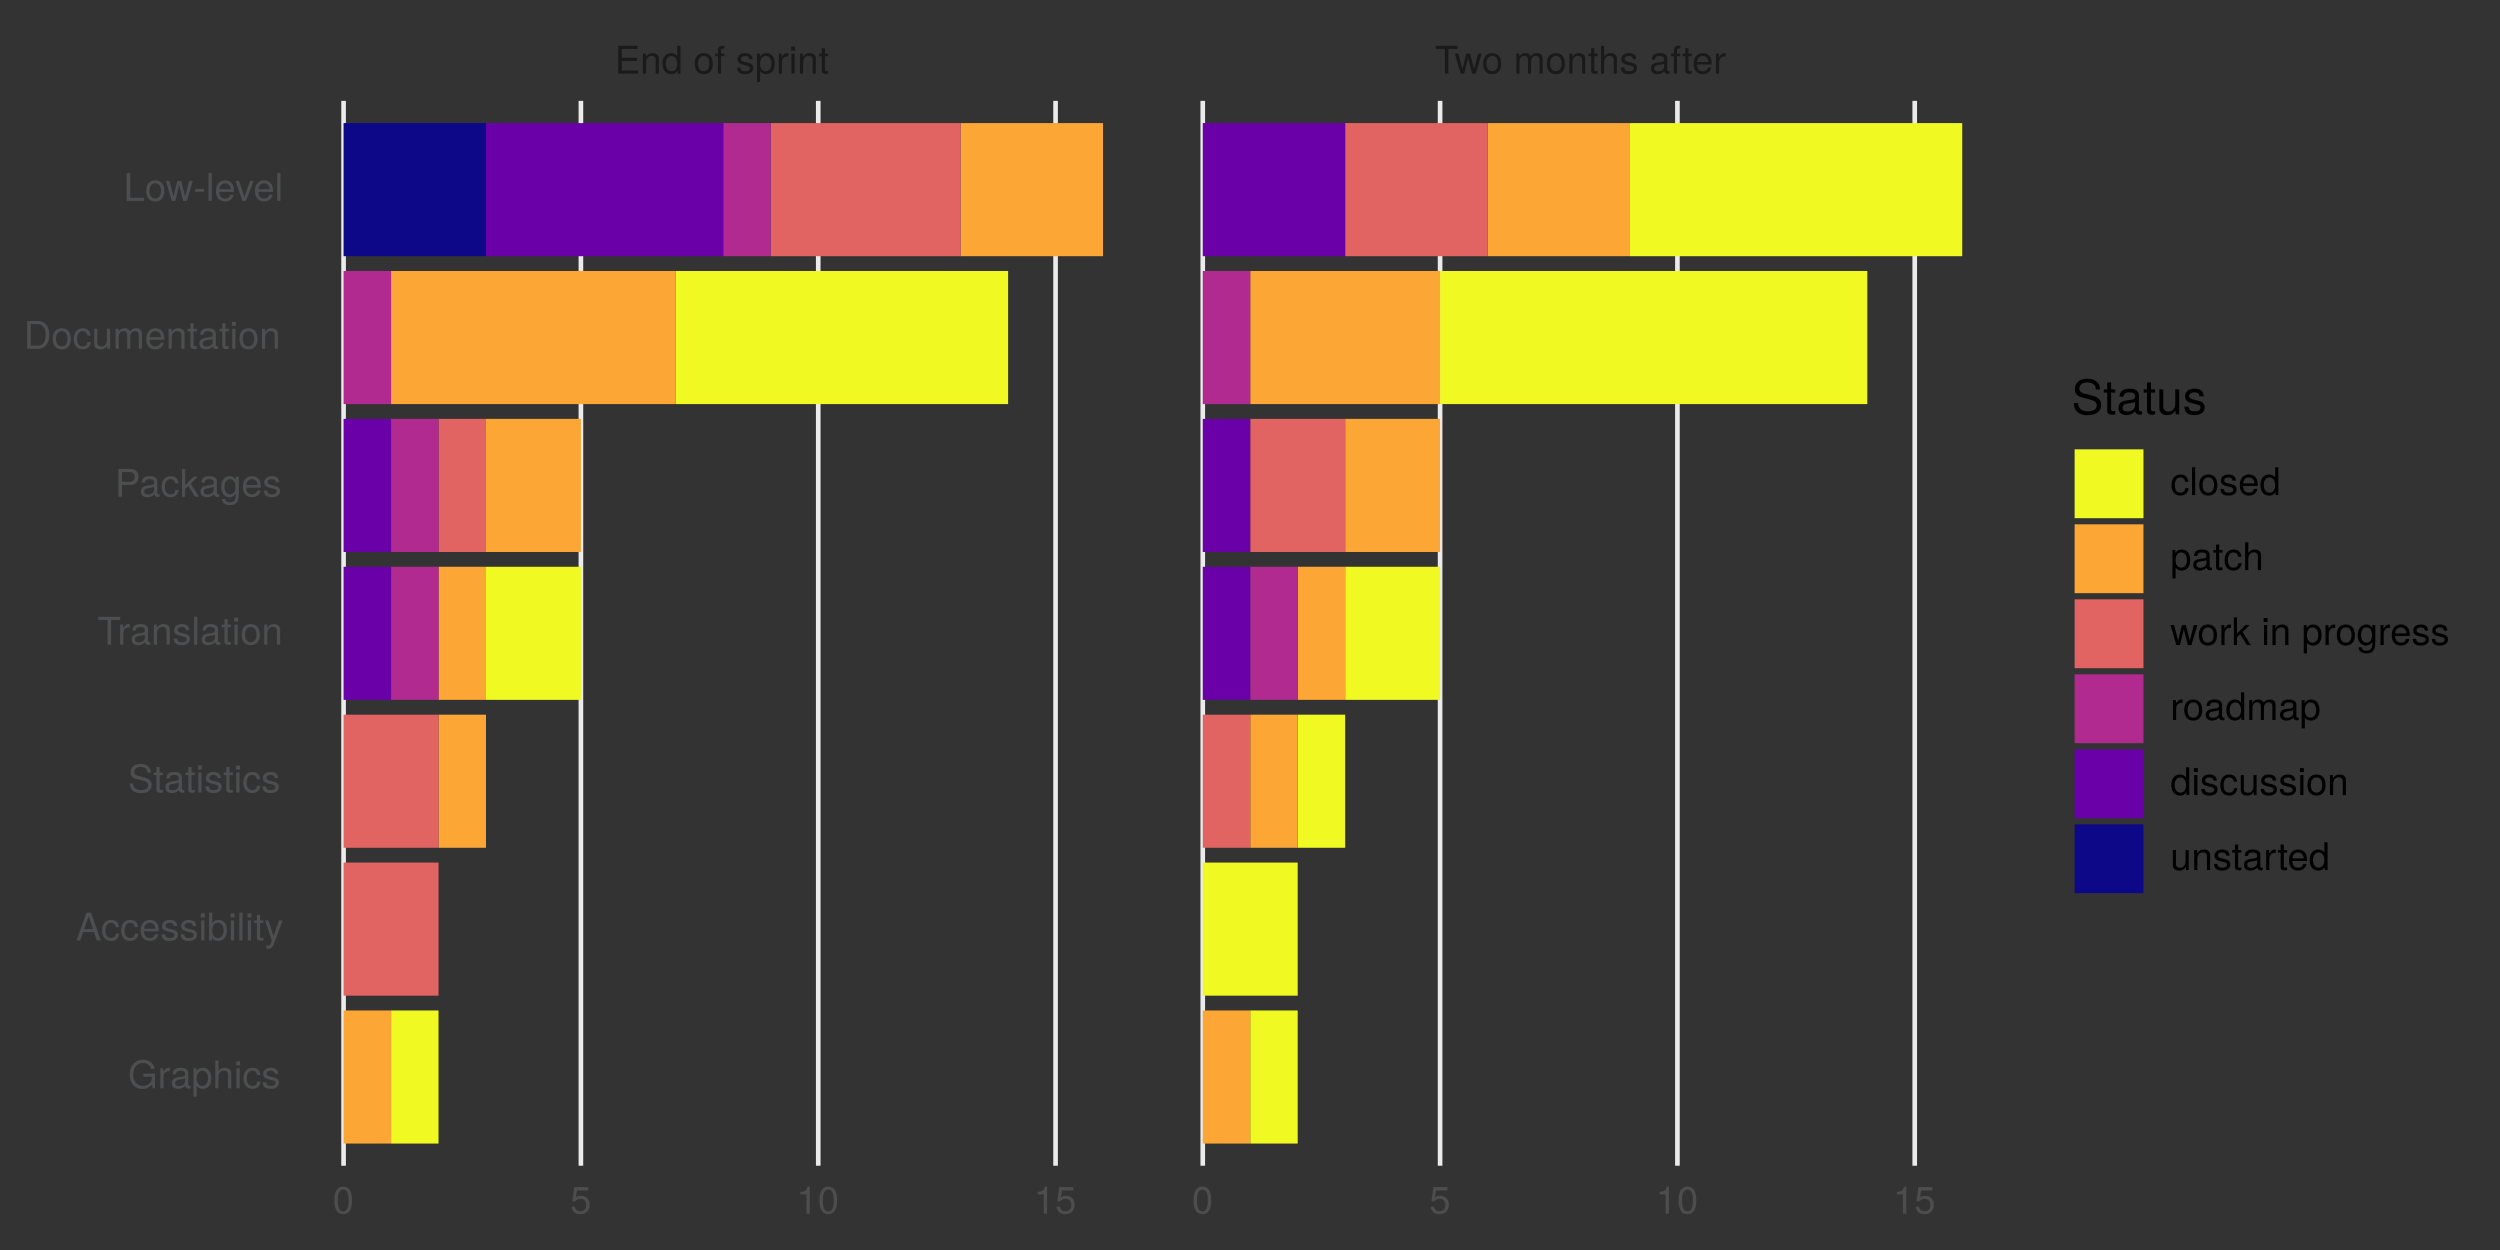 <?xml version="1.0" encoding="UTF-8"?>
<svg xmlns="http://www.w3.org/2000/svg" xmlns:xlink="http://www.w3.org/1999/xlink" width="576pt" height="288pt" viewBox="0 0 576 288" version="1.1">
<rect x="0" y="0" width="576" height="288" fill="#333333" stroke="none"/>
<defs>
<g>
<symbol overflow="visible" id="glyph0-0">
<path style="stroke:none;" d=""/>
</symbol>
<symbol overflow="visible" id="glyph0-1">
<path style="stroke:none;" d="M 5.391 0 L 5.391 -0.719 L 1.609 -0.719 L 1.609 -2.922 L 5.109 -2.922 L 5.109 -3.641 L 1.609 -3.641 L 1.609 -5.688 L 5.234 -5.688 L 5.234 -6.406 L 0.797 -6.406 L 0.797 0 Z M 5.391 0 "/>
</symbol>
<symbol overflow="visible" id="glyph0-2">
<path style="stroke:none;" d="M 4.281 0 L 4.281 -3.484 C 4.281 -4.25 3.719 -4.734 2.828 -4.734 C 2.141 -4.734 1.703 -4.484 1.297 -3.828 L 1.297 -4.609 L 0.609 -4.609 L 0.609 0 L 1.344 0 L 1.344 -2.547 C 1.344 -3.484 1.859 -4.094 2.609 -4.094 C 3.188 -4.094 3.547 -3.75 3.547 -3.188 L 3.547 0 Z M 4.281 0 "/>
</symbol>
<symbol overflow="visible" id="glyph0-3">
<path style="stroke:none;" d="M 4.359 0 L 4.359 -6.406 L 3.625 -6.406 L 3.625 -4.031 C 3.312 -4.5 2.828 -4.734 2.203 -4.734 C 1.016 -4.734 0.234 -3.812 0.234 -2.344 C 0.234 -0.797 1 0.125 2.234 0.125 C 2.875 0.125 3.312 -0.109 3.703 -0.672 L 3.703 0 Z M 3.625 -2.281 C 3.625 -1.219 3.109 -0.547 2.344 -0.547 C 1.531 -0.547 1 -1.234 1 -2.312 C 1 -3.375 1.531 -4.062 2.328 -4.062 C 3.125 -4.062 3.625 -3.359 3.625 -2.281 Z M 3.625 -2.281 "/>
</symbol>
<symbol overflow="visible" id="glyph0-4">
<path style="stroke:none;" d=""/>
</symbol>
<symbol overflow="visible" id="glyph0-5">
<path style="stroke:none;" d="M 4.484 -2.266 C 4.484 -3.859 3.719 -4.734 2.391 -4.734 C 1.094 -4.734 0.312 -3.859 0.312 -2.312 C 0.312 -0.75 1.094 0.125 2.406 0.125 C 3.688 0.125 4.484 -0.75 4.484 -2.266 Z M 3.719 -2.281 C 3.719 -1.203 3.203 -0.547 2.406 -0.547 C 1.578 -0.547 1.078 -1.188 1.078 -2.312 C 1.078 -3.406 1.578 -4.062 2.406 -4.062 C 3.234 -4.062 3.719 -3.422 3.719 -2.281 Z M 3.719 -2.281 "/>
</symbol>
<symbol overflow="visible" id="glyph0-6">
<path style="stroke:none;" d="M 2.266 -4.016 L 2.266 -4.609 L 1.5 -4.609 L 1.5 -5.328 C 1.5 -5.641 1.688 -5.797 2.016 -5.797 C 2.078 -5.797 2.109 -5.797 2.266 -5.781 L 2.266 -6.391 C 2.109 -6.438 2 -6.438 1.859 -6.438 C 1.172 -6.438 0.781 -6.047 0.781 -5.391 L 0.781 -4.609 L 0.156 -4.609 L 0.156 -4.016 L 0.781 -4.016 L 0.781 0 L 1.5 0 L 1.5 -4.016 Z M 2.266 -4.016 "/>
</symbol>
<symbol overflow="visible" id="glyph0-7">
<path style="stroke:none;" d="M 4.031 -1.297 C 4.031 -1.984 3.656 -2.328 2.734 -2.547 L 2.031 -2.703 C 1.438 -2.844 1.172 -3.047 1.172 -3.375 C 1.172 -3.797 1.562 -4.062 2.156 -4.062 C 2.75 -4.062 3.062 -3.812 3.078 -3.328 L 3.859 -3.328 C 3.844 -4.234 3.25 -4.734 2.188 -4.734 C 1.109 -4.734 0.406 -4.188 0.406 -3.328 C 0.406 -2.609 0.781 -2.266 1.875 -2 L 2.562 -1.844 C 3.062 -1.719 3.266 -1.562 3.266 -1.234 C 3.266 -0.797 2.844 -0.547 2.203 -0.547 C 1.547 -0.547 1.172 -0.703 1.078 -1.406 L 0.297 -1.406 C 0.328 -0.344 0.938 0.125 2.141 0.125 C 3.297 0.125 4.031 -0.406 4.031 -1.297 Z M 4.031 -1.297 "/>
</symbol>
<symbol overflow="visible" id="glyph0-8">
<path style="stroke:none;" d="M 4.594 -2.266 C 4.594 -3.812 3.844 -4.734 2.625 -4.734 C 2 -4.734 1.5 -4.453 1.156 -3.922 L 1.156 -4.609 L 0.484 -4.609 L 0.484 1.922 L 1.219 1.922 L 1.219 -0.547 C 1.594 -0.078 2.031 0.125 2.625 0.125 C 3.812 0.125 4.594 -0.797 4.594 -2.266 Z M 3.828 -2.281 C 3.828 -1.234 3.297 -0.547 2.5 -0.547 C 1.719 -0.547 1.219 -1.188 1.219 -2.266 C 1.219 -3.359 1.719 -4.062 2.5 -4.062 C 3.312 -4.062 3.828 -3.375 3.828 -2.281 Z M 3.828 -2.281 "/>
</symbol>
<symbol overflow="visible" id="glyph0-9">
<path style="stroke:none;" d="M 2.828 -3.969 L 2.828 -4.719 C 2.703 -4.734 2.641 -4.734 2.547 -4.734 C 2.062 -4.734 1.703 -4.453 1.281 -3.781 L 1.281 -4.609 L 0.609 -4.609 L 0.609 0 L 1.344 0 L 1.344 -2.391 C 1.344 -3.438 1.688 -3.953 2.828 -3.969 Z M 2.828 -3.969 "/>
</symbol>
<symbol overflow="visible" id="glyph0-10">
<path style="stroke:none;" d="M 1.344 0 L 1.344 -4.609 L 0.609 -4.609 L 0.609 0 Z M 1.438 -5.297 L 1.438 -6.219 L 0.531 -6.219 L 0.531 -5.297 Z M 1.438 -5.297 "/>
</symbol>
<symbol overflow="visible" id="glyph0-11">
<path style="stroke:none;" d="M 2.234 0 L 2.234 -0.609 C 2.141 -0.594 2.016 -0.578 1.875 -0.578 C 1.562 -0.578 1.484 -0.672 1.484 -1 L 1.484 -4.016 L 2.234 -4.016 L 2.234 -4.609 L 1.484 -4.609 L 1.484 -5.875 L 0.75 -5.875 L 0.75 -4.609 L 0.125 -4.609 L 0.125 -4.016 L 0.75 -4.016 L 0.75 -0.672 C 0.75 -0.203 1.062 0.062 1.641 0.062 C 1.812 0.062 1.984 0.047 2.234 0 Z M 2.234 0 "/>
</symbol>
<symbol overflow="visible" id="glyph0-12">
<path style="stroke:none;" d="M 5.219 -5.688 L 5.219 -6.406 L 0.188 -6.406 L 0.188 -5.688 L 2.297 -5.688 L 2.297 0 L 3.109 0 L 3.109 -5.688 Z M 5.219 -5.688 "/>
</symbol>
<symbol overflow="visible" id="glyph0-13">
<path style="stroke:none;" d="M 6.234 -4.609 L 5.406 -4.609 L 4.484 -1.016 L 3.578 -4.609 L 2.688 -4.609 L 1.797 -1.016 L 0.859 -4.609 L 0.047 -4.609 L 1.391 0 L 2.219 0 L 3.109 -3.609 L 4.031 0 L 4.875 0 Z M 6.234 -4.609 "/>
</symbol>
<symbol overflow="visible" id="glyph0-14">
<path style="stroke:none;" d="M 6.688 0 L 6.688 -3.453 C 6.688 -4.281 6.234 -4.734 5.359 -4.734 C 4.75 -4.734 4.375 -4.562 3.953 -4.031 C 3.672 -4.531 3.312 -4.734 2.703 -4.734 C 2.094 -4.734 1.688 -4.516 1.297 -3.953 L 1.297 -4.609 L 0.625 -4.609 L 0.625 0 L 1.359 0 L 1.359 -2.891 C 1.359 -3.562 1.844 -4.094 2.438 -4.094 C 2.984 -4.094 3.297 -3.766 3.297 -3.172 L 3.297 0 L 4.016 0 L 4.016 -2.891 C 4.016 -3.562 4.516 -4.094 5.109 -4.094 C 5.641 -4.094 5.953 -3.75 5.953 -3.172 L 5.953 0 Z M 6.688 0 "/>
</symbol>
<symbol overflow="visible" id="glyph0-15">
<path style="stroke:none;" d="M 4.281 0 L 4.281 -3.484 C 4.281 -4.25 3.719 -4.734 2.828 -4.734 C 2.172 -4.734 1.781 -4.547 1.344 -3.969 L 1.344 -6.406 L 0.609 -6.406 L 0.609 0 L 1.344 0 L 1.344 -2.547 C 1.344 -3.484 1.844 -4.094 2.594 -4.094 C 3.109 -4.094 3.547 -3.797 3.547 -3.188 L 3.547 0 Z M 4.281 0 "/>
</symbol>
<symbol overflow="visible" id="glyph0-16">
<path style="stroke:none;" d="M 4.703 -0.016 L 4.703 -0.578 C 4.625 -0.547 4.594 -0.547 4.547 -0.547 C 4.297 -0.547 4.156 -0.688 4.156 -0.922 L 4.156 -3.484 C 4.156 -4.297 3.547 -4.734 2.422 -4.734 C 1.297 -4.734 0.609 -4.312 0.578 -3.25 L 1.312 -3.25 C 1.375 -3.812 1.703 -4.062 2.391 -4.062 C 3.047 -4.062 3.422 -3.812 3.422 -3.375 L 3.422 -3.188 C 3.422 -2.875 3.234 -2.75 2.656 -2.672 C 1.625 -2.547 1.453 -2.5 1.172 -2.391 C 0.641 -2.172 0.375 -1.766 0.375 -1.203 C 0.375 -0.359 0.953 0.125 1.875 0.125 C 2.469 0.125 3.047 -0.109 3.453 -0.547 C 3.531 -0.188 3.844 0.062 4.203 0.062 C 4.359 0.062 4.469 0.047 4.703 -0.016 Z M 3.422 -1.594 C 3.422 -0.938 2.75 -0.516 2.047 -0.516 C 1.469 -0.516 1.141 -0.719 1.141 -1.219 C 1.141 -1.703 1.453 -1.906 2.25 -2.016 C 3.016 -2.125 3.172 -2.156 3.422 -2.281 Z M 3.422 -1.594 "/>
</symbol>
<symbol overflow="visible" id="glyph0-17">
<path style="stroke:none;" d="M 4.516 -2.094 C 4.516 -2.766 4.453 -3.188 4.328 -3.531 C 4.031 -4.281 3.328 -4.734 2.469 -4.734 C 1.172 -4.734 0.359 -3.797 0.359 -2.281 C 0.359 -0.766 1.156 0.125 2.453 0.125 C 3.5 0.125 4.234 -0.469 4.422 -1.406 L 3.672 -1.406 C 3.469 -0.797 3.062 -0.547 2.469 -0.547 C 1.703 -0.547 1.141 -1.031 1.125 -2.094 Z M 3.734 -2.75 C 3.734 -2.75 3.734 -2.703 3.719 -2.688 L 1.141 -2.688 C 1.203 -3.516 1.719 -4.062 2.453 -4.062 C 3.172 -4.062 3.734 -3.469 3.734 -2.75 Z M 3.734 -2.75 "/>
</symbol>
<symbol overflow="visible" id="glyph0-18">
<path style="stroke:none;" d="M 4.453 -3 C 4.453 -5.156 3.781 -6.234 2.422 -6.234 C 1.078 -6.234 0.375 -5.141 0.375 -3.047 C 0.375 -0.953 1.078 0.125 2.422 0.125 C 3.734 0.125 4.453 -0.953 4.453 -3 Z M 3.672 -3.062 C 3.672 -1.297 3.266 -0.516 2.406 -0.516 C 1.578 -0.516 1.172 -1.344 1.172 -3.047 C 1.172 -4.75 1.578 -5.547 2.422 -5.547 C 3.25 -5.547 3.672 -4.734 3.672 -3.062 Z M 3.672 -3.062 "/>
</symbol>
<symbol overflow="visible" id="glyph0-19">
<path style="stroke:none;" d="M 4.516 -2.062 C 4.516 -3.297 3.688 -4.109 2.5 -4.109 C 2.062 -4.109 1.703 -4 1.344 -3.734 L 1.594 -5.344 L 4.188 -5.344 L 4.188 -6.109 L 0.969 -6.109 L 0.5 -2.844 L 1.219 -2.844 C 1.578 -3.266 1.875 -3.422 2.359 -3.422 C 3.188 -3.422 3.719 -2.891 3.719 -1.969 C 3.719 -1.062 3.203 -0.547 2.359 -0.547 C 1.688 -0.547 1.266 -0.891 1.078 -1.594 L 0.312 -1.594 C 0.562 -0.359 1.266 0.125 2.375 0.125 C 3.641 0.125 4.516 -0.75 4.516 -2.062 Z M 4.516 -2.062 "/>
</symbol>
<symbol overflow="visible" id="glyph0-20">
<path style="stroke:none;" d="M 3.047 0 L 3.047 -6.234 L 2.547 -6.234 C 2.266 -5.281 2.094 -5.141 0.891 -5 L 0.891 -4.438 L 2.281 -4.438 L 2.281 0 Z M 3.047 0 "/>
</symbol>
<symbol overflow="visible" id="glyph0-21">
<path style="stroke:none;" d="M 6.234 0 L 6.234 -3.391 L 3.562 -3.391 L 3.562 -2.672 L 5.516 -2.672 L 5.516 -2.484 C 5.516 -1.344 4.672 -0.562 3.5 -0.562 C 2.047 -0.562 1.203 -1.625 1.203 -3.188 C 1.203 -4.766 2.109 -5.844 3.453 -5.844 C 4.438 -5.844 5.141 -5.297 5.312 -4.469 L 6.156 -4.469 C 5.922 -5.766 4.938 -6.578 3.469 -6.578 C 1.5 -6.578 0.391 -5.062 0.391 -3.141 C 0.391 -1.172 1.594 0.156 3.328 0.156 C 4.203 0.156 4.891 -0.156 5.516 -0.844 L 5.719 0 Z M 6.234 0 "/>
</symbol>
<symbol overflow="visible" id="glyph0-22">
<path style="stroke:none;" d="M 4.203 -1.578 L 3.453 -1.578 C 3.328 -0.844 2.953 -0.547 2.328 -0.547 C 1.516 -0.547 1.031 -1.172 1.031 -2.266 C 1.031 -3.406 1.516 -4.062 2.312 -4.062 C 2.922 -4.062 3.312 -3.703 3.406 -3.062 L 4.141 -3.062 C 4.062 -4.188 3.359 -4.734 2.328 -4.734 C 1.078 -4.734 0.266 -3.797 0.266 -2.266 C 0.266 -0.781 1.062 0.125 2.312 0.125 C 3.406 0.125 4.109 -0.531 4.203 -1.578 Z M 4.203 -1.578 "/>
</symbol>
<symbol overflow="visible" id="glyph0-23">
<path style="stroke:none;" d="M 5.75 0 L 3.5 -6.406 L 2.438 -6.406 L 0.156 0 L 1.016 0 L 1.703 -1.922 L 4.172 -1.922 L 4.828 0 Z M 3.938 -2.609 L 1.906 -2.609 L 2.953 -5.531 Z M 3.938 -2.609 "/>
</symbol>
<symbol overflow="visible" id="glyph0-24">
<path style="stroke:none;" d="M 4.594 -2.359 C 4.594 -3.859 3.844 -4.734 2.625 -4.734 C 2 -4.734 1.547 -4.5 1.203 -3.984 L 1.203 -6.406 L 0.469 -6.406 L 0.469 0 L 1.141 0 L 1.141 -0.656 C 1.484 -0.125 1.953 0.125 2.594 0.125 C 3.812 0.125 4.594 -0.859 4.594 -2.359 Z M 3.828 -2.312 C 3.828 -1.266 3.297 -0.547 2.484 -0.547 C 1.719 -0.547 1.203 -1.266 1.203 -2.312 C 1.203 -3.391 1.719 -4.094 2.484 -4.062 C 3.312 -4.062 3.828 -3.344 3.828 -2.312 Z M 3.828 -2.312 "/>
</symbol>
<symbol overflow="visible" id="glyph0-25">
<path style="stroke:none;" d="M 1.328 0 L 1.328 -6.406 L 0.594 -6.406 L 0.594 0 Z M 1.328 0 "/>
</symbol>
<symbol overflow="visible" id="glyph0-26">
<path style="stroke:none;" d="M 4.203 -4.609 L 3.406 -4.609 L 2.141 -1.016 L 0.953 -4.609 L 0.172 -4.609 L 1.734 0.016 L 1.453 0.75 C 1.328 1.078 1.172 1.203 0.859 1.203 C 0.75 1.203 0.641 1.172 0.469 1.141 L 0.469 1.797 C 0.625 1.875 0.781 1.922 0.969 1.922 C 1.484 1.922 1.906 1.625 2.156 0.969 Z M 4.203 -4.609 "/>
</symbol>
<symbol overflow="visible" id="glyph0-27">
<path style="stroke:none;" d="M 5.469 -1.766 C 5.469 -2.547 4.969 -3.125 4.094 -3.375 L 2.484 -3.797 C 1.719 -4 1.438 -4.25 1.438 -4.75 C 1.438 -5.406 2 -5.891 2.875 -5.891 C 3.891 -5.891 4.469 -5.422 4.469 -4.578 L 5.25 -4.578 C 5.25 -5.844 4.375 -6.578 2.891 -6.578 C 1.484 -6.578 0.609 -5.797 0.609 -4.641 C 0.609 -3.859 1.031 -3.359 1.875 -3.141 L 3.469 -2.719 C 4.281 -2.5 4.641 -2.188 4.641 -1.688 C 4.641 -0.969 4.109 -0.562 3.016 -0.562 C 1.797 -0.562 1.203 -1.172 1.203 -2.078 L 0.422 -2.078 C 0.422 -0.578 1.438 0.156 2.953 0.156 C 4.578 0.156 5.469 -0.609 5.469 -1.766 Z M 5.469 -1.766 "/>
</symbol>
<symbol overflow="visible" id="glyph0-28">
<path style="stroke:none;" d="M 5.422 -4.531 C 5.422 -5.734 4.719 -6.406 3.453 -6.406 L 0.797 -6.406 L 0.797 0 L 1.625 0 L 1.625 -2.719 L 3.641 -2.719 C 4.688 -2.719 5.422 -3.469 5.422 -4.531 Z M 4.578 -4.562 C 4.578 -3.859 4.109 -3.438 3.328 -3.438 L 1.625 -3.438 L 1.625 -5.688 L 3.328 -5.688 C 4.109 -5.688 4.578 -5.266 4.578 -4.562 Z M 4.578 -4.562 "/>
</symbol>
<symbol overflow="visible" id="glyph0-29">
<path style="stroke:none;" d="M 4.422 0 L 2.531 -3.016 L 4.141 -4.609 L 3.188 -4.609 L 1.234 -2.656 L 1.234 -6.406 L 0.516 -6.406 L 0.516 0 L 1.234 0 L 1.234 -1.797 L 1.953 -2.5 L 3.516 0 Z M 4.422 0 "/>
</symbol>
<symbol overflow="visible" id="glyph0-30">
<path style="stroke:none;" d="M 4.297 -0.75 L 4.297 -4.609 L 3.625 -4.609 L 3.625 -3.938 C 3.25 -4.484 2.812 -4.734 2.219 -4.734 C 1.047 -4.734 0.25 -3.75 0.25 -2.266 C 0.25 -0.812 1.078 0.125 2.156 0.125 C 2.734 0.125 3.141 -0.109 3.625 -0.688 L 3.625 -0.391 C 3.625 0.828 3.125 1.297 2.266 1.297 C 1.688 1.297 1.234 1.094 1.156 0.531 L 0.406 0.531 C 0.484 1.406 1.156 1.922 2.25 1.922 C 3.688 1.922 4.297 1.281 4.297 -0.75 Z M 3.547 -2.281 C 3.547 -1.172 3.078 -0.547 2.312 -0.547 C 1.5 -0.547 1.016 -1.188 1.016 -2.312 C 1.016 -3.406 1.516 -4.062 2.297 -4.062 C 3.094 -4.062 3.547 -3.391 3.547 -2.281 Z M 3.547 -2.281 "/>
</symbol>
<symbol overflow="visible" id="glyph0-31">
<path style="stroke:none;" d="M 5.875 -3.203 C 5.875 -5.203 4.875 -6.406 3.25 -6.406 L 0.781 -6.406 L 0.781 0 L 3.25 0 C 4.875 0 5.875 -1.219 5.875 -3.203 Z M 5.047 -3.203 C 5.047 -1.578 4.375 -0.719 3.109 -0.719 L 1.594 -0.719 L 1.594 -5.688 L 3.109 -5.688 C 4.375 -5.688 5.047 -4.844 5.047 -3.203 Z M 5.047 -3.203 "/>
</symbol>
<symbol overflow="visible" id="glyph0-32">
<path style="stroke:none;" d="M 4.234 0 L 4.234 -4.609 L 3.516 -4.609 L 3.516 -2.062 C 3.516 -1.125 3.016 -0.516 2.25 -0.516 C 1.672 -0.516 1.297 -0.859 1.297 -1.422 L 1.297 -4.609 L 0.578 -4.609 L 0.578 -1.125 C 0.578 -0.359 1.141 0.125 2.047 0.125 C 2.719 0.125 3.156 -0.109 3.578 -0.719 L 3.578 0 Z M 4.234 0 "/>
</symbol>
<symbol overflow="visible" id="glyph0-33">
<path style="stroke:none;" d="M 4.688 0 L 4.688 -0.719 L 1.516 -0.719 L 1.516 -6.406 L 0.703 -6.406 L 0.703 0 Z M 4.688 0 "/>
</symbol>
<symbol overflow="visible" id="glyph0-34">
<path style="stroke:none;" d="M 2.5 -2.109 L 2.5 -2.75 L 0.406 -2.75 L 0.406 -2.109 Z M 2.5 -2.109 "/>
</symbol>
<symbol overflow="visible" id="glyph0-35">
<path style="stroke:none;" d="M 4.281 -4.609 L 3.453 -4.609 L 2.141 -0.875 L 0.922 -4.609 L 0.094 -4.609 L 1.703 0 L 2.5 0 Z M 4.281 -4.609 "/>
</symbol>
<symbol overflow="visible" id="glyph1-0">
<path style="stroke:none;" d=""/>
</symbol>
<symbol overflow="visible" id="glyph1-1">
<path style="stroke:none;" d="M 6.828 -2.203 C 6.828 -3.188 6.219 -3.922 5.125 -4.219 L 3.109 -4.75 C 2.141 -5 1.797 -5.328 1.797 -5.938 C 1.797 -6.75 2.516 -7.359 3.594 -7.359 C 4.859 -7.359 5.594 -6.781 5.594 -5.734 L 6.562 -5.734 C 6.562 -7.297 5.469 -8.219 3.625 -8.219 C 1.859 -8.219 0.766 -7.25 0.766 -5.797 C 0.766 -4.812 1.281 -4.203 2.344 -3.922 L 4.328 -3.406 C 5.344 -3.141 5.812 -2.734 5.812 -2.094 C 5.812 -1.219 5.141 -0.703 3.766 -0.703 C 2.25 -0.703 1.5 -1.469 1.5 -2.609 L 0.531 -2.609 C 0.531 -0.719 1.797 0.203 3.703 0.203 C 5.734 0.203 6.828 -0.766 6.828 -2.203 Z M 6.828 -2.203 "/>
</symbol>
<symbol overflow="visible" id="glyph1-2">
<path style="stroke:none;" d="M 2.797 0 L 2.797 -0.766 C 2.672 -0.734 2.531 -0.719 2.359 -0.719 C 1.953 -0.719 1.844 -0.844 1.844 -1.25 L 1.844 -5.016 L 2.797 -5.016 L 2.797 -5.766 L 1.844 -5.766 L 1.844 -7.344 L 0.938 -7.344 L 0.938 -5.766 L 0.156 -5.766 L 0.156 -5.016 L 0.938 -5.016 L 0.938 -0.844 C 0.938 -0.25 1.328 0.078 2.047 0.078 C 2.266 0.078 2.484 0.062 2.797 0 Z M 2.797 0 "/>
</symbol>
<symbol overflow="visible" id="glyph1-3">
<path style="stroke:none;" d="M 5.891 -0.016 L 5.891 -0.719 C 5.781 -0.688 5.734 -0.688 5.688 -0.688 C 5.375 -0.688 5.188 -0.859 5.188 -1.141 L 5.188 -4.359 C 5.188 -5.375 4.438 -5.922 3.031 -5.922 C 1.625 -5.922 0.766 -5.391 0.719 -4.062 L 1.641 -4.062 C 1.719 -4.766 2.141 -5.078 2.984 -5.078 C 3.812 -5.078 4.281 -4.781 4.281 -4.219 L 4.281 -3.984 C 4.281 -3.594 4.047 -3.438 3.328 -3.344 C 2.031 -3.172 1.828 -3.141 1.469 -2.984 C 0.797 -2.719 0.469 -2.203 0.469 -1.5 C 0.469 -0.453 1.188 0.172 2.359 0.172 C 3.094 0.172 3.812 -0.141 4.312 -0.688 C 4.406 -0.234 4.812 0.078 5.266 0.078 C 5.438 0.078 5.594 0.062 5.891 -0.016 Z M 4.281 -1.984 C 4.281 -1.172 3.438 -0.641 2.547 -0.641 C 1.844 -0.641 1.422 -0.891 1.422 -1.516 C 1.422 -2.125 1.828 -2.391 2.812 -2.531 C 3.766 -2.656 3.969 -2.703 4.281 -2.844 Z M 4.281 -1.984 "/>
</symbol>
<symbol overflow="visible" id="glyph1-4">
<path style="stroke:none;" d="M 5.297 0 L 5.297 -5.766 L 4.391 -5.766 L 4.391 -2.578 C 4.391 -1.406 3.766 -0.641 2.812 -0.641 C 2.094 -0.641 1.625 -1.078 1.625 -1.766 L 1.625 -5.766 L 0.719 -5.766 L 0.719 -1.406 C 0.719 -0.453 1.438 0.172 2.547 0.172 C 3.406 0.172 3.938 -0.125 4.484 -0.891 L 4.484 0 Z M 5.297 0 "/>
</symbol>
<symbol overflow="visible" id="glyph1-5">
<path style="stroke:none;" d="M 5.047 -1.609 C 5.047 -2.469 4.562 -2.906 3.422 -3.172 L 2.547 -3.391 C 1.797 -3.562 1.469 -3.812 1.469 -4.219 C 1.469 -4.734 1.953 -5.078 2.688 -5.078 C 3.438 -5.078 3.828 -4.766 3.844 -4.156 L 4.812 -4.156 C 4.812 -5.297 4.062 -5.922 2.734 -5.922 C 1.391 -5.922 0.516 -5.234 0.516 -4.172 C 0.516 -3.266 0.984 -2.844 2.344 -2.516 L 3.203 -2.297 C 3.844 -2.141 4.094 -1.953 4.094 -1.547 C 4.094 -1 3.547 -0.688 2.75 -0.688 C 1.922 -0.688 1.469 -0.875 1.344 -1.766 L 0.375 -1.766 C 0.422 -0.422 1.172 0.172 2.672 0.172 C 4.125 0.172 5.047 -0.5 5.047 -1.609 Z M 5.047 -1.609 "/>
</symbol>
</g>
<clipPath id="clip1">
  <path d="M 78 23.246 L 80 23.246 L 80 268.59 L 78 268.59 Z M 78 23.246 "/>
</clipPath>
<clipPath id="clip2">
  <path d="M 133 23.246 L 135 23.246 L 135 268.59 L 133 268.59 Z M 133 23.246 "/>
</clipPath>
<clipPath id="clip3">
  <path d="M 187 23.246 L 190 23.246 L 190 268.59 L 187 268.59 Z M 187 23.246 "/>
</clipPath>
<clipPath id="clip4">
  <path d="M 242 23.246 L 244 23.246 L 244 268.59 L 242 268.59 Z M 242 23.246 "/>
</clipPath>
<clipPath id="clip5">
  <path d="M 276 23.246 L 278 23.246 L 278 268.59 L 276 268.59 Z M 276 23.246 "/>
</clipPath>
<clipPath id="clip6">
  <path d="M 331 23.246 L 333 23.246 L 333 268.59 L 331 268.59 Z M 331 23.246 "/>
</clipPath>
<clipPath id="clip7">
  <path d="M 385 23.246 L 388 23.246 L 388 268.59 L 385 268.59 Z M 385 23.246 "/>
</clipPath>
<clipPath id="clip8">
  <path d="M 440 23.246 L 442 23.246 L 442 268.59 L 440 268.59 Z M 440 23.246 "/>
</clipPath>
</defs>
<g id="surface876">
<g clip-path="url(#clip1)" clip-rule="nonzero">
<path style="fill:none;stroke-width:1.067;stroke-linecap:butt;stroke-linejoin:round;stroke:rgb(92.157%,92.157%,92.157%);stroke-opacity:1;stroke-miterlimit:10;" d="M 79.16 268.59 L 79.16 23.246 "/>
</g>
<g clip-path="url(#clip2)" clip-rule="nonzero">
<path style="fill:none;stroke-width:1.067;stroke-linecap:butt;stroke-linejoin:round;stroke:rgb(92.157%,92.157%,92.157%);stroke-opacity:1;stroke-miterlimit:10;" d="M 133.84 268.59 L 133.84 23.246 "/>
</g>
<g clip-path="url(#clip3)" clip-rule="nonzero">
<path style="fill:none;stroke-width:1.067;stroke-linecap:butt;stroke-linejoin:round;stroke:rgb(92.157%,92.157%,92.157%);stroke-opacity:1;stroke-miterlimit:10;" d="M 188.523 268.59 L 188.523 23.246 "/>
</g>
<g clip-path="url(#clip4)" clip-rule="nonzero">
<path style="fill:none;stroke-width:1.067;stroke-linecap:butt;stroke-linejoin:round;stroke:rgb(92.157%,92.157%,92.157%);stroke-opacity:1;stroke-miterlimit:10;" d="M 243.203 268.59 L 243.203 23.246 "/>
</g>
<path style=" stroke:none;fill-rule:nonzero;fill:rgb(88.235%,39.216%,38.431%);fill-opacity:1;" d="M 79.16 229.402 L 101.031 229.402 L 101.031 198.734 L 79.16 198.734 Z M 79.16 229.402 "/>
<path style=" stroke:none;fill-rule:nonzero;fill:rgb(94.118%,97.647%,12.941%);fill-opacity:1;" d="M 155.715 93.102 L 232.27 93.102 L 232.27 62.434 L 155.715 62.434 Z M 155.715 93.102 "/>
<path style=" stroke:none;fill-rule:nonzero;fill:rgb(98.824%,65.098%,21.176%);fill-opacity:1;" d="M 90.098 93.102 L 155.715 93.102 L 155.715 62.434 L 90.098 62.434 Z M 90.098 93.102 "/>
<path style=" stroke:none;fill-rule:nonzero;fill:rgb(69.412%,16.471%,56.471%);fill-opacity:1;" d="M 79.16 93.102 L 90.098 93.102 L 90.098 62.434 L 79.16 62.434 Z M 79.16 93.102 "/>
<path style=" stroke:none;fill-rule:nonzero;fill:rgb(94.118%,97.647%,12.941%);fill-opacity:1;" d="M 90.098 263.477 L 101.035 263.477 L 101.035 232.809 L 90.098 232.809 Z M 90.098 263.477 "/>
<path style=" stroke:none;fill-rule:nonzero;fill:rgb(98.824%,65.098%,21.176%);fill-opacity:1;" d="M 79.16 263.477 L 90.098 263.477 L 90.098 232.809 L 79.16 232.809 Z M 79.16 263.477 "/>
<path style=" stroke:none;fill-rule:nonzero;fill:rgb(98.824%,65.098%,21.176%);fill-opacity:1;" d="M 221.328 59.027 L 254.137 59.027 L 254.137 28.359 L 221.328 28.359 Z M 221.328 59.027 "/>
<path style=" stroke:none;fill-rule:nonzero;fill:rgb(88.235%,39.216%,38.431%);fill-opacity:1;" d="M 177.586 59.027 L 221.332 59.027 L 221.332 28.359 L 177.586 28.359 Z M 177.586 59.027 "/>
<path style=" stroke:none;fill-rule:nonzero;fill:rgb(69.412%,16.471%,56.471%);fill-opacity:1;" d="M 166.648 59.027 L 177.586 59.027 L 177.586 28.359 L 166.648 28.359 Z M 166.648 59.027 "/>
<path style=" stroke:none;fill-rule:nonzero;fill:rgb(41.569%,0%,65.882%);fill-opacity:1;" d="M 111.969 59.027 L 166.648 59.027 L 166.648 28.359 L 111.969 28.359 Z M 111.969 59.027 "/>
<path style=" stroke:none;fill-rule:nonzero;fill:rgb(5.098%,3.137%,52.941%);fill-opacity:1;" d="M 79.16 59.027 L 111.969 59.027 L 111.969 28.359 L 79.16 28.359 Z M 79.16 59.027 "/>
<path style=" stroke:none;fill-rule:nonzero;fill:rgb(98.824%,65.098%,21.176%);fill-opacity:1;" d="M 111.969 127.176 L 133.84 127.176 L 133.84 96.508 L 111.969 96.508 Z M 111.969 127.176 "/>
<path style=" stroke:none;fill-rule:nonzero;fill:rgb(88.235%,39.216%,38.431%);fill-opacity:1;" d="M 101.031 127.176 L 111.969 127.176 L 111.969 96.508 L 101.031 96.508 Z M 101.031 127.176 "/>
<path style=" stroke:none;fill-rule:nonzero;fill:rgb(69.412%,16.471%,56.471%);fill-opacity:1;" d="M 90.098 127.176 L 101.035 127.176 L 101.035 96.508 L 90.098 96.508 Z M 90.098 127.176 "/>
<path style=" stroke:none;fill-rule:nonzero;fill:rgb(41.569%,0%,65.882%);fill-opacity:1;" d="M 79.16 127.176 L 90.098 127.176 L 90.098 96.508 L 79.16 96.508 Z M 79.16 127.176 "/>
<path style=" stroke:none;fill-rule:nonzero;fill:rgb(98.824%,65.098%,21.176%);fill-opacity:1;" d="M 101.031 195.328 L 111.969 195.328 L 111.969 164.66 L 101.031 164.66 Z M 101.031 195.328 "/>
<path style=" stroke:none;fill-rule:nonzero;fill:rgb(88.235%,39.216%,38.431%);fill-opacity:1;" d="M 79.16 195.328 L 101.031 195.328 L 101.031 164.66 L 79.16 164.66 Z M 79.16 195.328 "/>
<path style=" stroke:none;fill-rule:nonzero;fill:rgb(94.118%,97.647%,12.941%);fill-opacity:1;" d="M 111.969 161.25 L 133.84 161.25 L 133.84 130.582 L 111.969 130.582 Z M 111.969 161.25 "/>
<path style=" stroke:none;fill-rule:nonzero;fill:rgb(98.824%,65.098%,21.176%);fill-opacity:1;" d="M 101.031 161.25 L 111.969 161.25 L 111.969 130.582 L 101.031 130.582 Z M 101.031 161.25 "/>
<path style=" stroke:none;fill-rule:nonzero;fill:rgb(69.412%,16.471%,56.471%);fill-opacity:1;" d="M 90.098 161.25 L 101.035 161.25 L 101.035 130.582 L 90.098 130.582 Z M 90.098 161.25 "/>
<path style=" stroke:none;fill-rule:nonzero;fill:rgb(41.569%,0%,65.882%);fill-opacity:1;" d="M 79.16 161.25 L 90.098 161.25 L 90.098 130.582 L 79.16 130.582 Z M 79.16 161.25 "/>
<g clip-path="url(#clip5)" clip-rule="nonzero">
<path style="fill:none;stroke-width:1.067;stroke-linecap:butt;stroke-linejoin:round;stroke:rgb(92.157%,92.157%,92.157%);stroke-opacity:1;stroke-miterlimit:10;" d="M 277.117 268.59 L 277.117 23.246 "/>
</g>
<g clip-path="url(#clip6)" clip-rule="nonzero">
<path style="fill:none;stroke-width:1.067;stroke-linecap:butt;stroke-linejoin:round;stroke:rgb(92.157%,92.157%,92.157%);stroke-opacity:1;stroke-miterlimit:10;" d="M 331.797 268.59 L 331.797 23.246 "/>
</g>
<g clip-path="url(#clip7)" clip-rule="nonzero">
<path style="fill:none;stroke-width:1.067;stroke-linecap:butt;stroke-linejoin:round;stroke:rgb(92.157%,92.157%,92.157%);stroke-opacity:1;stroke-miterlimit:10;" d="M 386.477 268.59 L 386.477 23.246 "/>
</g>
<g clip-path="url(#clip8)" clip-rule="nonzero">
<path style="fill:none;stroke-width:1.067;stroke-linecap:butt;stroke-linejoin:round;stroke:rgb(92.157%,92.157%,92.157%);stroke-opacity:1;stroke-miterlimit:10;" d="M 441.156 268.59 L 441.156 23.246 "/>
</g>
<path style=" stroke:none;fill-rule:nonzero;fill:rgb(94.118%,97.647%,12.941%);fill-opacity:1;" d="M 277.117 229.402 L 298.988 229.402 L 298.988 198.734 L 277.117 198.734 Z M 277.117 229.402 "/>
<path style=" stroke:none;fill-rule:nonzero;fill:rgb(94.118%,97.647%,12.941%);fill-opacity:1;" d="M 331.797 93.102 L 430.223 93.102 L 430.223 62.434 L 331.797 62.434 Z M 331.797 93.102 "/>
<path style=" stroke:none;fill-rule:nonzero;fill:rgb(98.824%,65.098%,21.176%);fill-opacity:1;" d="M 288.051 93.102 L 331.797 93.102 L 331.797 62.434 L 288.051 62.434 Z M 288.051 93.102 "/>
<path style=" stroke:none;fill-rule:nonzero;fill:rgb(69.412%,16.471%,56.471%);fill-opacity:1;" d="M 277.117 93.102 L 288.055 93.102 L 288.055 62.434 L 277.117 62.434 Z M 277.117 93.102 "/>
<path style=" stroke:none;fill-rule:nonzero;fill:rgb(94.118%,97.647%,12.941%);fill-opacity:1;" d="M 288.051 263.477 L 298.988 263.477 L 298.988 232.809 L 288.051 232.809 Z M 288.051 263.477 "/>
<path style=" stroke:none;fill-rule:nonzero;fill:rgb(98.824%,65.098%,21.176%);fill-opacity:1;" d="M 277.117 263.477 L 288.055 263.477 L 288.055 232.809 L 277.117 232.809 Z M 277.117 263.477 "/>
<path style=" stroke:none;fill-rule:nonzero;fill:rgb(94.118%,97.647%,12.941%);fill-opacity:1;" d="M 375.543 59.027 L 452.098 59.027 L 452.098 28.359 L 375.543 28.359 Z M 375.543 59.027 "/>
<path style=" stroke:none;fill-rule:nonzero;fill:rgb(98.824%,65.098%,21.176%);fill-opacity:1;" d="M 342.734 59.027 L 375.543 59.027 L 375.543 28.359 L 342.734 28.359 Z M 342.734 59.027 "/>
<path style=" stroke:none;fill-rule:nonzero;fill:rgb(88.235%,39.216%,38.431%);fill-opacity:1;" d="M 309.926 59.027 L 342.734 59.027 L 342.734 28.359 L 309.926 28.359 Z M 309.926 59.027 "/>
<path style=" stroke:none;fill-rule:nonzero;fill:rgb(41.569%,0%,65.882%);fill-opacity:1;" d="M 277.117 59.027 L 309.926 59.027 L 309.926 28.359 L 277.117 28.359 Z M 277.117 59.027 "/>
<path style=" stroke:none;fill-rule:nonzero;fill:rgb(98.824%,65.098%,21.176%);fill-opacity:1;" d="M 309.926 127.176 L 331.797 127.176 L 331.797 96.508 L 309.926 96.508 Z M 309.926 127.176 "/>
<path style=" stroke:none;fill-rule:nonzero;fill:rgb(88.235%,39.216%,38.431%);fill-opacity:1;" d="M 288.051 127.176 L 309.922 127.176 L 309.922 96.508 L 288.051 96.508 Z M 288.051 127.176 "/>
<path style=" stroke:none;fill-rule:nonzero;fill:rgb(41.569%,0%,65.882%);fill-opacity:1;" d="M 277.117 127.176 L 288.055 127.176 L 288.055 96.508 L 277.117 96.508 Z M 277.117 127.176 "/>
<path style=" stroke:none;fill-rule:nonzero;fill:rgb(94.118%,97.647%,12.941%);fill-opacity:1;" d="M 298.988 195.328 L 309.926 195.328 L 309.926 164.66 L 298.988 164.66 Z M 298.988 195.328 "/>
<path style=" stroke:none;fill-rule:nonzero;fill:rgb(98.824%,65.098%,21.176%);fill-opacity:1;" d="M 288.051 195.328 L 298.988 195.328 L 298.988 164.66 L 288.051 164.66 Z M 288.051 195.328 "/>
<path style=" stroke:none;fill-rule:nonzero;fill:rgb(88.235%,39.216%,38.431%);fill-opacity:1;" d="M 277.117 195.328 L 288.055 195.328 L 288.055 164.66 L 277.117 164.66 Z M 277.117 195.328 "/>
<path style=" stroke:none;fill-rule:nonzero;fill:rgb(94.118%,97.647%,12.941%);fill-opacity:1;" d="M 309.926 161.25 L 331.797 161.25 L 331.797 130.582 L 309.926 130.582 Z M 309.926 161.25 "/>
<path style=" stroke:none;fill-rule:nonzero;fill:rgb(98.824%,65.098%,21.176%);fill-opacity:1;" d="M 298.988 161.25 L 309.926 161.25 L 309.926 130.582 L 298.988 130.582 Z M 298.988 161.25 "/>
<path style=" stroke:none;fill-rule:nonzero;fill:rgb(69.412%,16.471%,56.471%);fill-opacity:1;" d="M 288.051 161.25 L 298.988 161.25 L 298.988 130.582 L 288.051 130.582 Z M 288.051 161.25 "/>
<path style=" stroke:none;fill-rule:nonzero;fill:rgb(41.569%,0%,65.882%);fill-opacity:1;" d="M 277.117 161.25 L 288.055 161.25 L 288.055 130.582 L 277.117 130.582 Z M 277.117 161.25 "/>
<g style="fill:rgb(10.196%,10.196%,10.196%);fill-opacity:1;">
  <use xlink:href="#glyph0-1" x="141.648" y="16.966"/>
  <use xlink:href="#glyph0-2" x="147.516" y="16.966"/>
  <use xlink:href="#glyph0-3" x="152.406" y="16.966"/>
  <use xlink:href="#glyph0-4" x="157.297" y="16.966"/>
  <use xlink:href="#glyph0-5" x="159.742" y="16.966"/>
  <use xlink:href="#glyph0-6" x="164.633" y="16.966"/>
  <use xlink:href="#glyph0-4" x="167.078" y="16.966"/>
  <use xlink:href="#glyph0-7" x="169.523" y="16.966"/>
  <use xlink:href="#glyph0-8" x="173.922" y="16.966"/>
  <use xlink:href="#glyph0-9" x="178.812" y="16.966"/>
  <use xlink:href="#glyph0-10" x="181.742" y="16.966"/>
  <use xlink:href="#glyph0-2" x="183.695" y="16.966"/>
  <use xlink:href="#glyph0-11" x="188.586" y="16.966"/>
</g>
<g style="fill:rgb(10.196%,10.196%,10.196%);fill-opacity:1;">
  <use xlink:href="#glyph0-12" x="330.605" y="16.966"/>
  <use xlink:href="#glyph0-13" x="335.145" y="16.966"/>
  <use xlink:href="#glyph0-5" x="341.408" y="16.966"/>
  <use xlink:href="#glyph0-4" x="346.299" y="16.966"/>
  <use xlink:href="#glyph0-14" x="348.744" y="16.966"/>
  <use xlink:href="#glyph0-5" x="356.072" y="16.966"/>
  <use xlink:href="#glyph0-2" x="360.963" y="16.966"/>
  <use xlink:href="#glyph0-11" x="365.854" y="16.966"/>
  <use xlink:href="#glyph0-15" x="368.255" y="16.966"/>
  <use xlink:href="#glyph0-7" x="373.146" y="16.966"/>
  <use xlink:href="#glyph0-4" x="377.544" y="16.966"/>
  <use xlink:href="#glyph0-16" x="379.989" y="16.966"/>
  <use xlink:href="#glyph0-6" x="384.88" y="16.966"/>
  <use xlink:href="#glyph0-11" x="387.545" y="16.966"/>
  <use xlink:href="#glyph0-17" x="389.858" y="16.966"/>
  <use xlink:href="#glyph0-9" x="394.749" y="16.966"/>
</g>
<g style="fill:rgb(30.196%,30.196%,30.196%);fill-opacity:1;">
  <use xlink:href="#glyph0-18" x="76.66" y="279.622"/>
</g>
<g style="fill:rgb(30.196%,30.196%,30.196%);fill-opacity:1;">
  <use xlink:href="#glyph0-19" x="131.34" y="279.622"/>
</g>
<g style="fill:rgb(30.196%,30.196%,30.196%);fill-opacity:1;">
  <use xlink:href="#glyph0-20" x="183.523" y="279.622"/>
  <use xlink:href="#glyph0-18" x="188.414" y="279.622"/>
</g>
<g style="fill:rgb(30.196%,30.196%,30.196%);fill-opacity:1;">
  <use xlink:href="#glyph0-20" x="238.203" y="279.622"/>
  <use xlink:href="#glyph0-19" x="243.094" y="279.622"/>
</g>
<g style="fill:rgb(30.196%,30.196%,30.196%);fill-opacity:1;">
  <use xlink:href="#glyph0-18" x="274.617" y="279.622"/>
</g>
<g style="fill:rgb(30.196%,30.196%,30.196%);fill-opacity:1;">
  <use xlink:href="#glyph0-19" x="329.297" y="279.622"/>
</g>
<g style="fill:rgb(30.196%,30.196%,30.196%);fill-opacity:1;">
  <use xlink:href="#glyph0-20" x="381.477" y="279.622"/>
  <use xlink:href="#glyph0-18" x="386.367" y="279.622"/>
</g>
<g style="fill:rgb(30.196%,30.196%,30.196%);fill-opacity:1;">
  <use xlink:href="#glyph0-20" x="436.156" y="279.622"/>
  <use xlink:href="#glyph0-19" x="441.047" y="279.622"/>
</g>
<g style="fill:rgb(30.196%,30.588%,30.98%);fill-opacity:1;">
  <use xlink:href="#glyph0-21" x="29.48" y="250.747"/>
  <use xlink:href="#glyph0-9" x="36.324" y="250.747"/>
  <use xlink:href="#glyph0-16" x="39.21" y="250.747"/>
  <use xlink:href="#glyph0-8" x="44.101" y="250.747"/>
  <use xlink:href="#glyph0-15" x="48.991" y="250.747"/>
  <use xlink:href="#glyph0-10" x="53.882" y="250.747"/>
  <use xlink:href="#glyph0-22" x="55.835" y="250.747"/>
  <use xlink:href="#glyph0-7" x="60.233" y="250.747"/>
</g>
<g style="fill:rgb(30.196%,30.588%,30.98%);fill-opacity:1;">
  <use xlink:href="#glyph0-23" x="17.48" y="216.673"/>
  <use xlink:href="#glyph0-22" x="23.26" y="216.673"/>
  <use xlink:href="#glyph0-22" x="27.658" y="216.673"/>
  <use xlink:href="#glyph0-17" x="32.057" y="216.673"/>
  <use xlink:href="#glyph0-7" x="36.947" y="216.673"/>
  <use xlink:href="#glyph0-7" x="41.346" y="216.673"/>
  <use xlink:href="#glyph0-10" x="45.744" y="216.673"/>
  <use xlink:href="#glyph0-24" x="47.697" y="216.673"/>
  <use xlink:href="#glyph0-10" x="52.588" y="216.673"/>
  <use xlink:href="#glyph0-25" x="54.541" y="216.673"/>
  <use xlink:href="#glyph0-10" x="56.494" y="216.673"/>
  <use xlink:href="#glyph0-11" x="58.447" y="216.673"/>
  <use xlink:href="#glyph0-26" x="60.893" y="216.673"/>
</g>
<g style="fill:rgb(30.196%,30.588%,30.98%);fill-opacity:1;">
  <use xlink:href="#glyph0-27" x="29.48" y="182.595"/>
  <use xlink:href="#glyph0-11" x="35.304" y="182.595"/>
  <use xlink:href="#glyph0-16" x="37.749" y="182.595"/>
  <use xlink:href="#glyph0-11" x="42.64" y="182.595"/>
  <use xlink:href="#glyph0-10" x="45.085" y="182.595"/>
  <use xlink:href="#glyph0-7" x="47.038" y="182.595"/>
  <use xlink:href="#glyph0-11" x="51.393" y="182.595"/>
  <use xlink:href="#glyph0-10" x="53.838" y="182.595"/>
  <use xlink:href="#glyph0-22" x="55.791" y="182.595"/>
  <use xlink:href="#glyph0-7" x="60.189" y="182.595"/>
</g>
<g style="fill:rgb(30.196%,30.588%,30.98%);fill-opacity:1;">
  <use xlink:href="#glyph0-12" x="22.48" y="148.521"/>
  <use xlink:href="#glyph0-9" x="27.063" y="148.521"/>
  <use xlink:href="#glyph0-16" x="29.949" y="148.521"/>
  <use xlink:href="#glyph0-2" x="34.84" y="148.521"/>
  <use xlink:href="#glyph0-7" x="39.73" y="148.521"/>
  <use xlink:href="#glyph0-25" x="44.129" y="148.521"/>
  <use xlink:href="#glyph0-16" x="46.082" y="148.521"/>
  <use xlink:href="#glyph0-11" x="50.973" y="148.521"/>
  <use xlink:href="#glyph0-10" x="53.418" y="148.521"/>
  <use xlink:href="#glyph0-5" x="55.371" y="148.521"/>
  <use xlink:href="#glyph0-2" x="60.262" y="148.521"/>
</g>
<g style="fill:rgb(30.196%,30.588%,30.98%);fill-opacity:1;">
  <use xlink:href="#glyph0-28" x="26.48" y="114.446"/>
  <use xlink:href="#glyph0-16" x="32.084" y="114.446"/>
  <use xlink:href="#glyph0-22" x="36.975" y="114.446"/>
  <use xlink:href="#glyph0-29" x="41.417" y="114.446"/>
  <use xlink:href="#glyph0-16" x="45.815" y="114.446"/>
  <use xlink:href="#glyph0-30" x="50.706" y="114.446"/>
  <use xlink:href="#glyph0-17" x="55.597" y="114.446"/>
  <use xlink:href="#glyph0-7" x="60.487" y="114.446"/>
</g>
<g style="fill:rgb(30.196%,30.588%,30.98%);fill-opacity:1;">
  <use xlink:href="#glyph0-31" x="5.48" y="80.368"/>
  <use xlink:href="#glyph0-5" x="11.832" y="80.368"/>
  <use xlink:href="#glyph0-22" x="16.723" y="80.368"/>
  <use xlink:href="#glyph0-32" x="21.121" y="80.368"/>
  <use xlink:href="#glyph0-14" x="26.012" y="80.368"/>
  <use xlink:href="#glyph0-17" x="33.34" y="80.368"/>
  <use xlink:href="#glyph0-2" x="38.23" y="80.368"/>
  <use xlink:href="#glyph0-11" x="43.121" y="80.368"/>
  <use xlink:href="#glyph0-16" x="45.566" y="80.368"/>
  <use xlink:href="#glyph0-11" x="50.457" y="80.368"/>
  <use xlink:href="#glyph0-10" x="52.902" y="80.368"/>
  <use xlink:href="#glyph0-5" x="54.855" y="80.368"/>
  <use xlink:href="#glyph0-2" x="59.746" y="80.368"/>
</g>
<g style="fill:rgb(30.196%,30.588%,30.98%);fill-opacity:1;">
  <use xlink:href="#glyph0-33" x="28.48" y="46.294"/>
  <use xlink:href="#glyph0-5" x="33.371" y="46.294"/>
  <use xlink:href="#glyph0-13" x="38.174" y="46.294"/>
  <use xlink:href="#glyph0-34" x="44.525" y="46.294"/>
  <use xlink:href="#glyph0-25" x="47.455" y="46.294"/>
  <use xlink:href="#glyph0-17" x="49.408" y="46.294"/>
  <use xlink:href="#glyph0-35" x="54.167" y="46.294"/>
  <use xlink:href="#glyph0-17" x="58.39" y="46.294"/>
  <use xlink:href="#glyph0-25" x="63.28" y="46.294"/>
</g>
<g style="fill:rgb(0%,0%,0%);fill-opacity:1;">
  <use xlink:href="#glyph1-1" x="477.281" y="95.468"/>
  <use xlink:href="#glyph1-2" x="484.563" y="95.468"/>
  <use xlink:href="#glyph1-3" x="487.621" y="95.468"/>
  <use xlink:href="#glyph1-2" x="493.737" y="95.468"/>
  <use xlink:href="#glyph1-4" x="496.795" y="95.468"/>
  <use xlink:href="#glyph1-5" x="502.911" y="95.468"/>
</g>
<path style=" stroke:none;fill-rule:nonzero;fill:rgb(94.118%,97.647%,12.941%);fill-opacity:1;" d="M 477.992 119.391 L 493.855 119.391 L 493.855 103.527 L 477.992 103.527 Z M 477.992 119.391 "/>
<path style=" stroke:none;fill-rule:nonzero;fill:rgb(98.824%,65.098%,21.176%);fill-opacity:1;" d="M 477.992 136.668 L 493.855 136.668 L 493.855 120.805 L 477.992 120.805 Z M 477.992 136.668 "/>
<path style=" stroke:none;fill-rule:nonzero;fill:rgb(88.235%,39.216%,38.431%);fill-opacity:1;" d="M 477.992 153.949 L 493.855 153.949 L 493.855 138.086 L 477.992 138.086 Z M 477.992 153.949 "/>
<path style=" stroke:none;fill-rule:nonzero;fill:rgb(69.412%,16.471%,56.471%);fill-opacity:1;" d="M 477.992 171.23 L 493.855 171.23 L 493.855 155.367 L 477.992 155.367 Z M 477.992 171.23 "/>
<path style=" stroke:none;fill-rule:nonzero;fill:rgb(41.569%,0%,65.882%);fill-opacity:1;" d="M 477.992 188.508 L 493.855 188.508 L 493.855 172.645 L 477.992 172.645 Z M 477.992 188.508 "/>
<path style=" stroke:none;fill-rule:nonzero;fill:rgb(5.098%,3.137%,52.941%);fill-opacity:1;" d="M 477.992 205.789 L 493.855 205.789 L 493.855 189.926 L 477.992 189.926 Z M 477.992 205.789 "/>
<g style="fill:rgb(0%,0%,0%);fill-opacity:1;">
  <use xlink:href="#glyph0-22" x="500.043" y="114.06"/>
  <use xlink:href="#glyph0-25" x="504.441" y="114.06"/>
  <use xlink:href="#glyph0-5" x="506.395" y="114.06"/>
  <use xlink:href="#glyph0-7" x="511.285" y="114.06"/>
  <use xlink:href="#glyph0-17" x="515.684" y="114.06"/>
  <use xlink:href="#glyph0-3" x="520.574" y="114.06"/>
</g>
<g style="fill:rgb(0%,0%,0%);fill-opacity:1;">
  <use xlink:href="#glyph0-8" x="500.043" y="131.341"/>
  <use xlink:href="#glyph0-16" x="504.934" y="131.341"/>
  <use xlink:href="#glyph0-11" x="509.824" y="131.341"/>
  <use xlink:href="#glyph0-22" x="512.27" y="131.341"/>
  <use xlink:href="#glyph0-15" x="516.668" y="131.341"/>
</g>
<g style="fill:rgb(0%,0%,0%);fill-opacity:1;">
  <use xlink:href="#glyph0-13" x="500.043" y="148.618"/>
  <use xlink:href="#glyph0-5" x="506.307" y="148.618"/>
  <use xlink:href="#glyph0-9" x="511.197" y="148.618"/>
  <use xlink:href="#glyph0-29" x="514.171" y="148.618"/>
  <use xlink:href="#glyph0-4" x="518.569" y="148.618"/>
  <use xlink:href="#glyph0-10" x="521.015" y="148.618"/>
  <use xlink:href="#glyph0-2" x="522.968" y="148.618"/>
  <use xlink:href="#glyph0-4" x="527.858" y="148.618"/>
  <use xlink:href="#glyph0-8" x="530.304" y="148.618"/>
  <use xlink:href="#glyph0-9" x="535.194" y="148.618"/>
  <use xlink:href="#glyph0-5" x="538.08" y="148.618"/>
  <use xlink:href="#glyph0-30" x="542.971" y="148.618"/>
  <use xlink:href="#glyph0-9" x="547.861" y="148.618"/>
  <use xlink:href="#glyph0-17" x="550.703" y="148.618"/>
  <use xlink:href="#glyph0-7" x="555.594" y="148.618"/>
  <use xlink:href="#glyph0-7" x="559.992" y="148.618"/>
</g>
<g style="fill:rgb(0%,0%,0%);fill-opacity:1;">
  <use xlink:href="#glyph0-9" x="500.043" y="165.899"/>
  <use xlink:href="#glyph0-5" x="502.929" y="165.899"/>
  <use xlink:href="#glyph0-16" x="507.819" y="165.899"/>
  <use xlink:href="#glyph0-3" x="512.71" y="165.899"/>
  <use xlink:href="#glyph0-14" x="517.601" y="165.899"/>
  <use xlink:href="#glyph0-16" x="524.929" y="165.899"/>
  <use xlink:href="#glyph0-8" x="529.819" y="165.899"/>
</g>
<g style="fill:rgb(0%,0%,0%);fill-opacity:1;">
  <use xlink:href="#glyph0-3" x="500.043" y="183.181"/>
  <use xlink:href="#glyph0-10" x="504.934" y="183.181"/>
  <use xlink:href="#glyph0-7" x="506.887" y="183.181"/>
  <use xlink:href="#glyph0-22" x="511.285" y="183.181"/>
  <use xlink:href="#glyph0-32" x="515.684" y="183.181"/>
  <use xlink:href="#glyph0-7" x="520.574" y="183.181"/>
  <use xlink:href="#glyph0-7" x="524.973" y="183.181"/>
  <use xlink:href="#glyph0-10" x="529.371" y="183.181"/>
  <use xlink:href="#glyph0-5" x="531.324" y="183.181"/>
  <use xlink:href="#glyph0-2" x="536.215" y="183.181"/>
</g>
<g style="fill:rgb(0%,0%,0%);fill-opacity:1;">
  <use xlink:href="#glyph0-32" x="500.043" y="200.462"/>
  <use xlink:href="#glyph0-2" x="504.934" y="200.462"/>
  <use xlink:href="#glyph0-7" x="509.824" y="200.462"/>
  <use xlink:href="#glyph0-11" x="514.179" y="200.462"/>
  <use xlink:href="#glyph0-16" x="516.624" y="200.462"/>
  <use xlink:href="#glyph0-9" x="521.515" y="200.462"/>
  <use xlink:href="#glyph0-11" x="524.708" y="200.462"/>
  <use xlink:href="#glyph0-17" x="527.021" y="200.462"/>
  <use xlink:href="#glyph0-3" x="531.912" y="200.462"/>
</g>
</g>
</svg>
